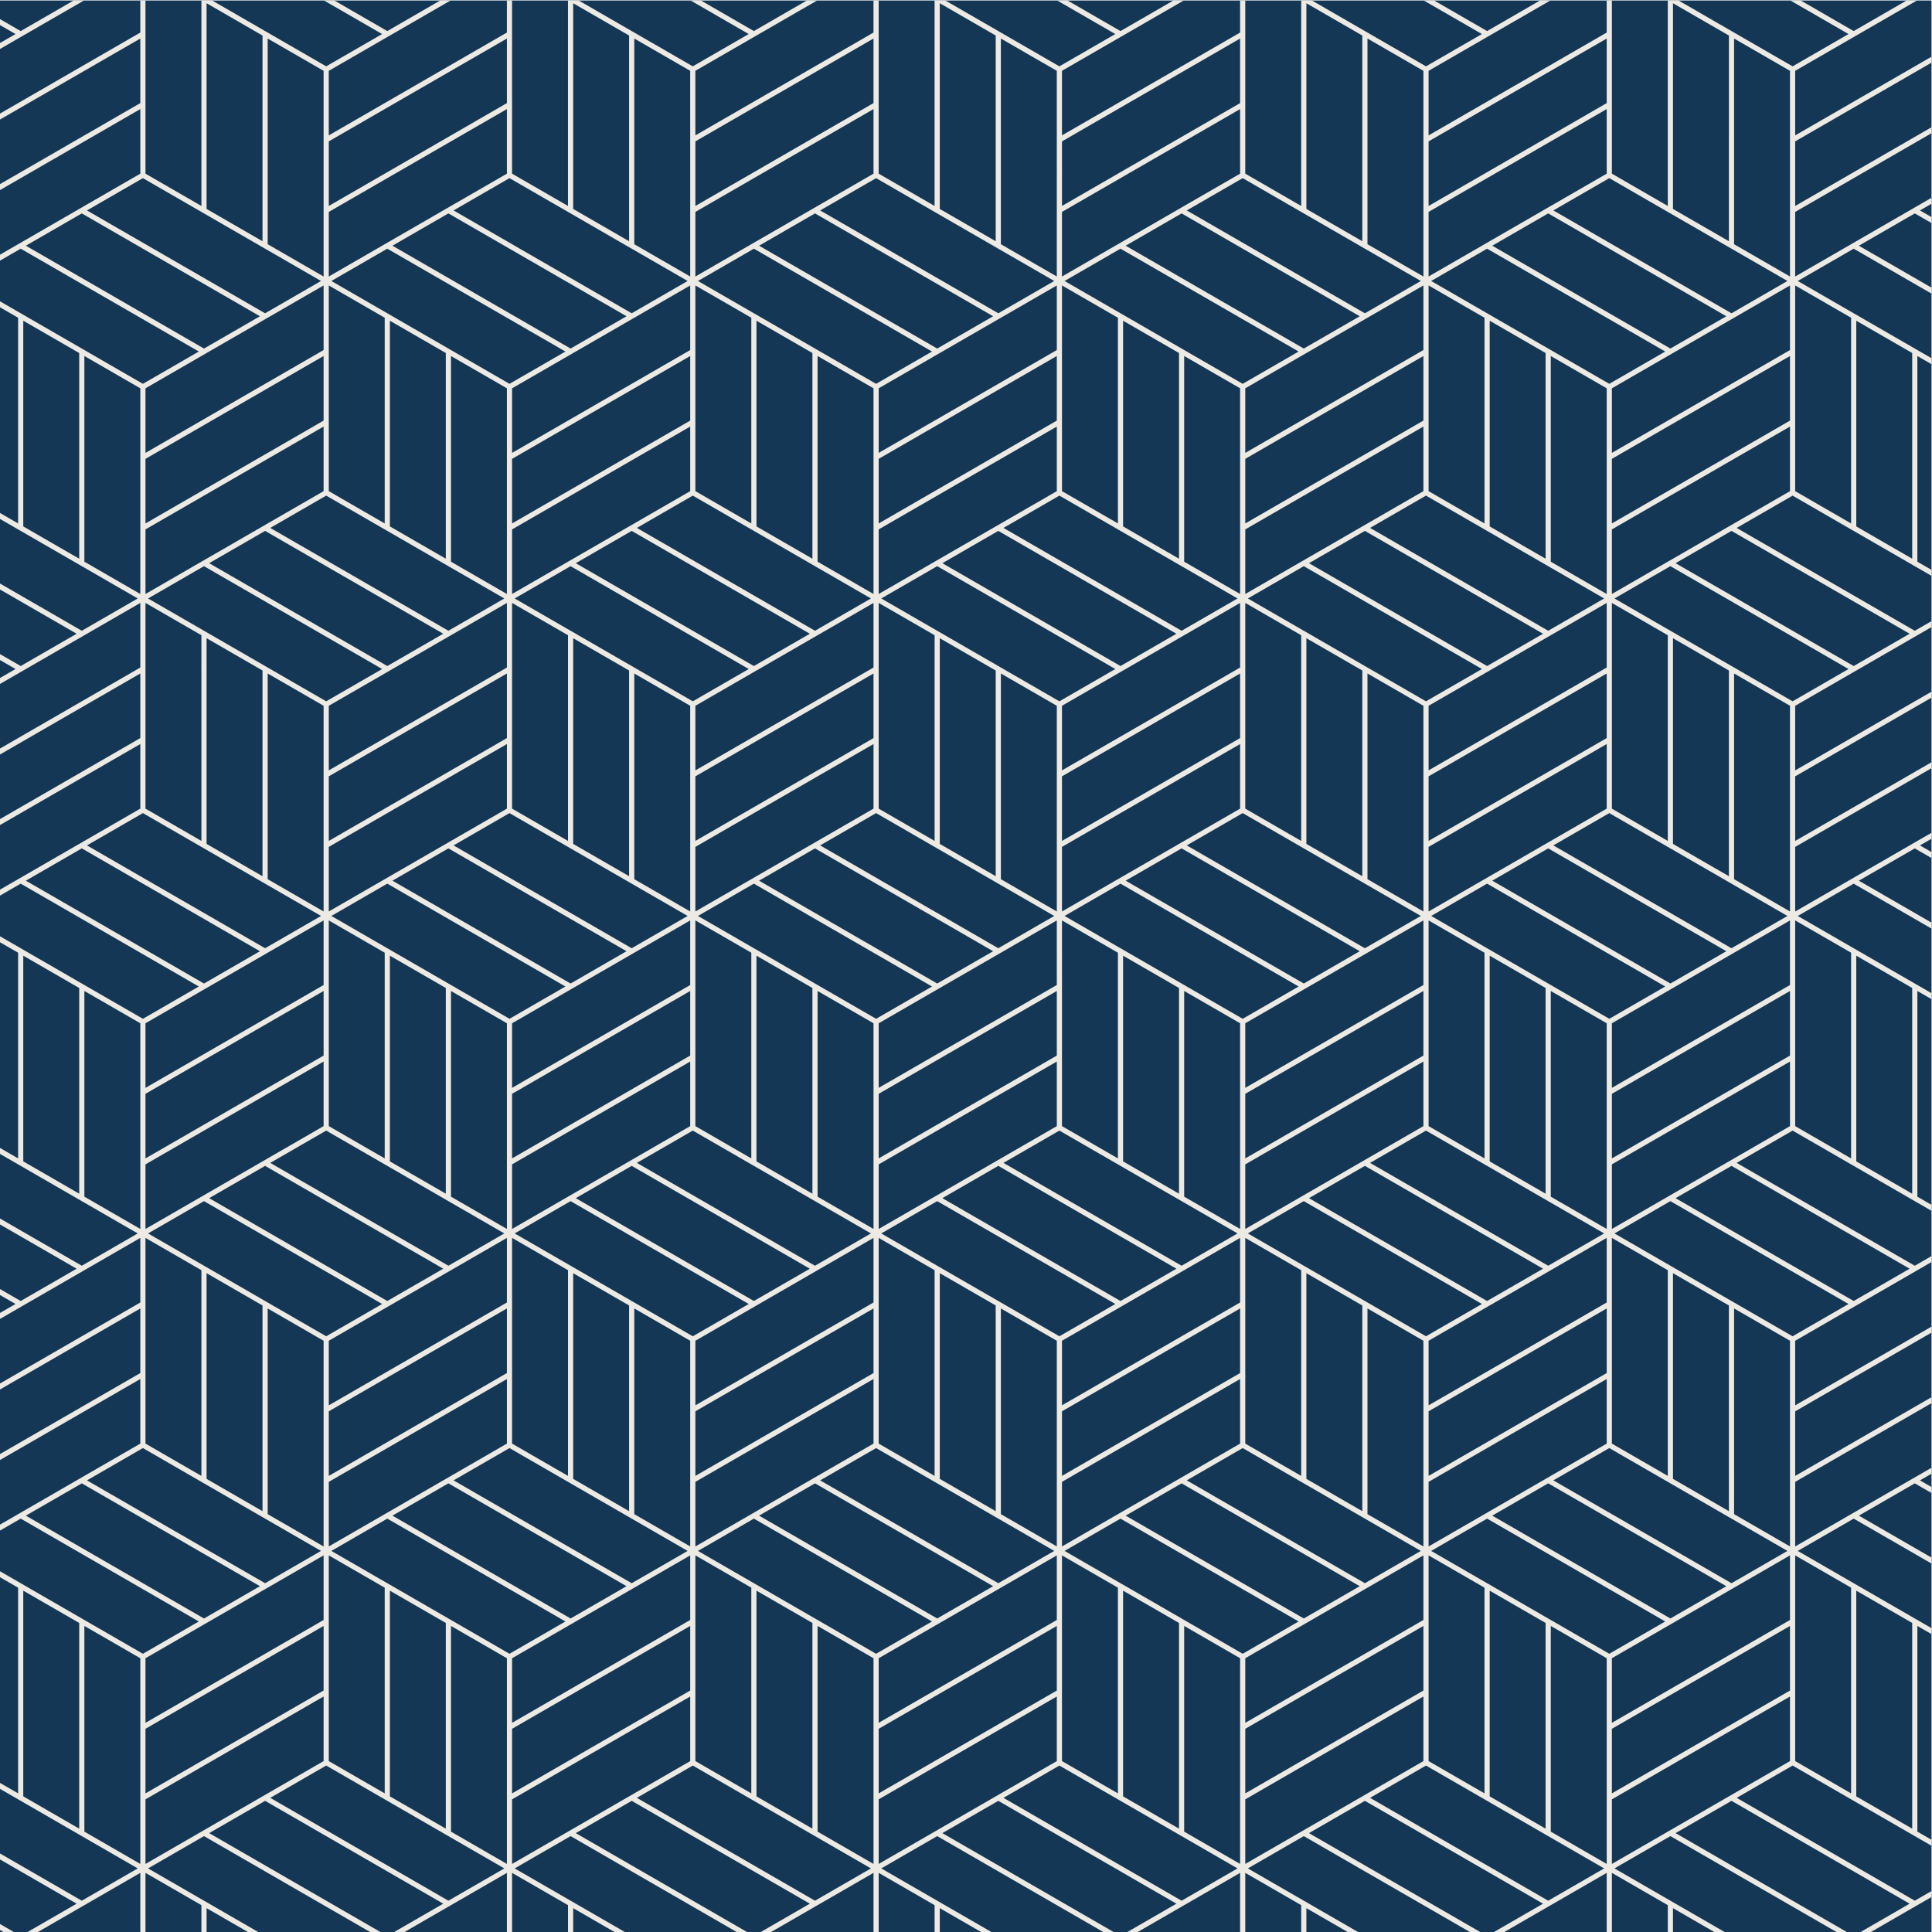 <?xml version="1.0" encoding="UTF-8" standalone="no"?>
<svg
   xmlns:dc="http://purl.org/dc/elements/1.1/"
   xmlns:cc="http://creativecommons.org/ns#"
   xmlns:rdf="http://www.w3.org/1999/02/22-rdf-syntax-ns#"
   xmlns:svg="http://www.w3.org/2000/svg"
   xmlns="http://www.w3.org/2000/svg"
   viewBox="0 0 1496 1496"
   height="1496"
   width="1496"
   xml:space="preserve"
   id="svg2"
   version="1.1"><defs
     id="defs6" /><g
     transform="matrix(1.333,0,0,-1.333,0,1496)"
     id="g10"><g
       transform="scale(0.1)"
       id="g12"><path
         id="path14"
         style="fill:#143756;fill-opacity:1;fill-rule:nonzero;stroke:none"
         d="M 11220,0 H 0 V 11220 H 11220 V 0" /><path
         id="path16"
         style="fill:#edeae4;fill-opacity:1;fill-rule:nonzero;stroke:none"
         d="m 482.527,11216.9 c 0.004,0 0.012,0 0.016,0 l 5.391,3.1 h -60 L 120.219,11042.3 0,11111.8 v -34.7 L 90.219,11025 0,10972.9 v -34.6 l 127.605,73.7 c 0,0 0.012,0 0.012,0 l 354.91,204.9" /><path
         id="path18"
         style="fill:#edeae4;fill-opacity:1;fill-rule:nonzero;stroke:none"
         d="m 2944.61,10999 v -375.1 l -1034.77,-597.5 v 375.2 z m 384.92,205 324.93,-187.6 V 9821.51 l -324.93,187.59 z m 1744.62,-205 v -375.1 l -1034.77,-597.5 v 375.2 z m 384.92,205 324.92,-187.6 V 9821.51 l -324.92,187.59 z m 1744.62,-205 v -375.1 l -1034.77,-597.5 v 375.2 z m 384.92,205 324.92,-187.6 V 9821.51 l -324.92,187.59 z m 1744.62,-205 v -375.1 l -1034.77,-597.5 v 375.2 z m 384.92,205 324.95,-187.6 V 9821.51 l -324.95,187.59 z m 1389.65,-3226.72 -324.9,187.59 v 1194.85 l 324.9,-187.6 z m -15,-435.82 -324.9,-187.59 -1034.75,597.43 324.95,187.59 z m 15,-3252.66 -324.9,187.6 v 1194.85 l 324.9,-187.6 z m -15,-435.81 -324.9,-187.59 -1034.75,597.42 324.95,187.6 z M 10752.9,2000.1 V 805.301 l -324.9,187.5 V 2187.7 Z m 354.9,-1399.799 -324.9,187.601 V 1982.78 l 324.9,-187.59 z m -2114.5,-418.5 -1034.77,597.5 324.93,187.597 1034.77,-597.5 z m -2129.54,0 -1034.77,597.5 324.93,187.597 1034.77,-597.5 z m -2129.54,0 -1034.77,597.5 324.93,187.597 1034.77,-597.5 z m -2129.54,0 -1034.77,597.5 324.93,187.597 1034.77,-597.5 z M 135.223,1982.78 460.145,1795.19 V 600.301 L 135.223,787.902 Z m 14.996,435.8 324.926,187.6 1034.775,-597.42 -324.93,-187.6 z m -14.996,3252.67 324.922,-187.6 V 4288.8 l -324.922,187.6 z m 15,435.81 324.922,187.59 1034.775,-597.42 -324.93,-187.6 z m -15,3252.66 324.922,-187.6 V 7977.28 l -324.922,187.59 z m 15,435.81 324.922,187.59 L 1509.92,9385.7 1184.99,9198.11 Z M 1199.99,11204 1524.92,11016.4 V 9821.51 l -324.93,187.59 z m 1744.62,-990 -1034.77,-597.4 v 375.19 l 1034.77,597.41 z m 1049.77,-623.38 -324.92,-187.6 -1034.77,597.38 324.92,187.6 766.5,-442.5 z m 15,25.98 -268.27,154.88 -56.65,32.71 V 10999 l 324.92,-187.6 z M 5074.15,10214 4039.38,9616.6 v 375.19 l 1034.77,597.41 z m 1049.77,-623.38 -324.92,-187.6 -1034.77,597.38 324.92,187.6 762.48,-440.18 z m 15,25.98 -272.29,157.2 -52.64,30.39 V 10999 l 324.93,-187.6 z M 7203.69,10214 6168.92,9616.6 v 375.19 l 1034.77,597.41 z m 1049.77,-623.38 -324.93,-187.6 -1034.76,597.38 324.92,187.6 762.48,-440.18 z m 15,25.98 -272.29,157.2 -52.64,30.39 V 10999 l 324.93,-187.6 z M 9333.23,10214 8298.46,9616.6 v 375.19 l 1034.77,597.41 z m 1049.77,-623.38 -324.9,-187.6 -1034.79,597.38 324.92,187.6 770.57,-444.86 z m 15,25.98 -264.2,152.52 -60.7,35.07 V 10999 l 324.9,-187.6 z m 30,-1246.81 v 1194.84 l 324.9,-187.59 V 8182.19 Z m -15,-1220.83 -1034.77,597.42 324.92,187.59 1034.75,-597.42 z m -15,-1220.84 -264.2,152.53 -60.7,35.07 v 1194.85 l 324.9,-187.6 z m 30,-1246.81 v 1194.85 l 324.9,-187.59 V 4493.72 Z m -15,-1220.82 -1034.77,597.42 324.92,187.59 1034.75,-597.42 z m -15,-1220.84 -324.9,187.6 V 3622.1 L 10398,3434.5 Z M 490.145,583 V 1777.86 L 815.066,1590.27 V 395.402 Z M 830.066,2811.1 1864.84,2213.67 1539.92,2026.07 505.141,2623.5 Z M 1169.99,3844.33 V 2649.48 l -324.924,187.6 V 4031.93 Z M 830.066,6499.57 1592.55,6059.35 1864.84,5902.14 1539.92,5714.55 505.145,6311.98 Z m 15,1220.83 324.924,-187.6 V 6337.95 l -324.924,187.6 z m -15,2467.6 762.484,-440.18 272.29,-157.2 -324.92,-187.6 -1034.775,597.38 z m 1049.774,-571.4 -272.29,157.2 -52.63,30.39 V 10999 l 324.92,-187.6 z m 1434.69,-418.49 -1034.77,597.42 324.93,187.59 1034.77,-597.42 z m 2129.54,0 -1034.76,597.42 324.92,187.59 1034.76,-597.42 z m 2129.54,0 -1034.77,597.42 324.93,187.59 1034.76,-597.42 z m 2129.54,0 -1034.77,597.42 324.92,187.59 1034.8,-597.42 z M 9363.23,8147.55 10398,8744.98 V 8369.79 L 9363.23,7772.36 Z m 324.92,-1809.6 -324.92,187.6 V 7720.4 l 324.92,-187.6 z m 30,-17.32 v 1194.85 l 324.95,-187.59 V 6133.04 Z m 664.85,-418.49 -324.9,-187.59 -1034.79,597.43 324.92,187.59 770.57,-444.9 z m 15,-401.16 -1034.77,-597.43 v 375.19 l 347.31,200.52 c 0,0 0.01,0 0.01,0.01 l 354.95,204.9 v 0.01 l 332.5,191.98 z M 9363.23,4459.08 10398,5056.5 V 4681.31 L 9363.23,4083.89 Z m 324.92,-1809.6 -324.92,187.6 v 1194.85 l 324.92,-187.6 z m 30,-17.32 v 1194.85 l 324.95,-187.59 V 2444.57 Z M 10398,1812.5 9363.23,1215.1 v 375.17 l 347.3,200.51 c 0.01,0.01 0.02,0.01 0.02,0.02 l 354.95,204.9 c 0,0 0,0 0,0.01 l 332.5,191.99 z m -1389.7,-34.64 324.93,-187.59 V 395.402 L 9008.3,583 Z M 8653.38,787.902 V 1982.78 L 8978.3,1795.19 V 600.301 Z m -1419.69,-17.3 1034.77,597.438 V 992.801 L 7233.69,395.402 Z M 6878.76,1777.86 7203.69,1590.27 V 395.402 L 6878.76,583 Z M 6523.84,787.902 V 1982.78 l 324.92,-187.59 V 600.301 Z m -1419.69,-17.3 1034.77,597.438 V 992.801 L 5104.15,395.402 Z M 4749.23,1777.86 5074.15,1590.27 V 395.402 L 4749.23,583 Z M 4394.3,787.902 V 1982.78 l 324.93,-187.59 V 600.301 Z m -1419.69,-17.3 1034.77,597.438 V 992.801 L 2974.61,395.402 Z M 2619.69,1777.86 2944.61,1590.27 V 395.402 L 2619.69,583 Z M 2264.76,787.902 V 1982.78 l 324.93,-187.59 V 600.301 Z M 845.066,770.602 1879.84,1368.04 V 992.801 L 845.066,395.402 Z M 1879.84,1402.67 845.066,805.199 V 1180.4 L 1879.84,1777.86 Z M 1524.92,3639.42 V 2444.57 l -324.93,187.59 V 3827.01 Z M 1184.99,4245.5 2219.76,3648.08 1894.84,3460.49 860.066,4057.91 Z M 845.066,4459.08 1879.84,5056.5 V 4681.31 L 845.066,4083.89 Z M 1879.84,5091.15 845.066,4493.72 v 375.19 l 1034.774,597.42 z m -324.92,1024.57 v 1194.85 l 324.92,-187.6 V 5928.12 l -272.29,157.21 z m -30,1212.17 V 6133.04 l -324.93,187.59 V 7515.48 Z M 1184.99,7933.97 2219.76,7336.55 1894.84,7148.96 860.066,7746.38 Z M 845.066,8147.55 1879.84,8744.98 V 8369.79 L 845.066,7772.36 Z M 1879.84,8779.62 845.066,8182.19 v 375.19 L 1879.84,9154.8 Z m 2129.54,0 -1034.77,-597.43 v 375.19 l 1034.77,597.42 z m 2129.54,0 -1034.77,-597.43 v 375.19 l 1034.77,597.42 z m 2129.54,0 -1034.77,-597.43 v 375.19 L 8268.46,9154.8 Z M 9008.3,7959.96 V 9154.8 l 324.93,-187.59 V 7772.36 l -272.29,157.21 z m 339.93,-2655.24 -1034.77,597.42 272.29,157.21 52.63,30.39 1034.77,-597.43 z M 9008.3,4271.48 v 1194.85 l 324.93,-187.59 V 4083.89 l -272.29,157.2 z M 8298.46,2187.7 8623.38,2000.1 V 805.301 l -324.92,187.5 z M 7233.69,1180.4 8268.46,1777.86 V 1402.67 L 7233.69,805.199 Z m 0,409.87 347.29,200.51 c 0.01,0.01 0.03,0.01 0.04,0.02 l 354.9,204.9 c 0,0 0.01,0 0.01,0.01 l 332.53,191.99 V 1812.5 L 7233.69,1215.1 Z M 6168.92,2187.7 6493.84,2000.1 V 805.301 l -324.92,187.5 z M 5104.15,1180.4 6138.92,1777.86 V 1402.67 L 5104.15,805.199 Z m 0,409.87 347.29,200.51 c 0.01,0.01 0.02,0.01 0.03,0.02 l 354.91,204.9 c 0,0 0,0 0.01,0.01 l 332.53,191.99 V 1812.5 L 5104.15,1215.1 Z M 4039.38,2187.7 4364.3,2000.1 V 805.301 l -324.92,187.5 z M 2974.61,1180.4 4009.38,1777.86 V 1402.67 L 2974.61,805.199 Z m 0,409.87 347.3,200.51 c 0.01,0.01 0.02,0.01 0.03,0.02 l 354.9,204.9 c 0,0 0,0 0.01,0.01 l 332.53,191.99 V 1812.5 L 2974.61,1215.1 Z M 1909.84,2187.7 2234.76,2000.1 V 805.301 l -324.92,187.5 z m 347.31,1447.32 c 0,0 0,0 0.01,0.01 l 354.91,204.91 h 0.01 l 332.53,191.99 V 3656.74 L 1909.84,3059.31 v 375.19 z m -717.23,815.4 1034.77,-597.43 -324.93,-187.59 -1034.77,597.42 z m 694.84,1238.15 V 4493.72 l -324.92,187.59 v 1194.85 z m -324.92,614.75 1034.77,597.42 V 6525.55 L 1909.84,5928.12 Z m 347.31,1020.17 c 0,0.01 0,0.01 0.01,0.01 l 354.91,204.91 h 0.01 l 332.53,191.99 V 7345.21 L 1909.84,6747.79 v 375.18 z m -717.23,815.4 1034.77,-597.43 -324.93,-187.59 -1034.77,597.43 z m 694.84,43.3 -324.92,187.6 v 1194.84 l 324.92,-187.59 z m 354.93,-204.91 -324.93,187.59 v 1194.85 l 324.93,-187.6 z m 354.92,-204.92 -268.27,154.89 -56.65,32.71 V 9154.8 l 324.92,-187.59 z m 1064.77,597.43 -1034.77,-597.43 v 375.19 l 1034.77,597.43 z m 354.92,-187.6 -324.92,187.6 v 1194.84 l 324.92,-187.59 z m 354.93,-204.91 -324.93,187.59 v 1194.85 l 324.93,-187.6 z m 354.92,-204.92 -268.27,154.89 -56.65,32.71 V 9154.8 l 324.92,-187.59 z m 1064.77,597.43 -1034.77,-597.43 v 375.19 l 1034.77,597.43 z m 354.92,-187.6 -324.92,187.6 v 1194.84 l 324.92,-187.59 z m 354.92,-204.91 -324.92,187.59 v 1194.85 l 324.92,-187.6 z m 354.93,-204.92 -264.18,152.53 -60.75,35.07 V 9154.8 l 324.93,-187.59 z m 1064.77,597.43 -1034.77,-597.43 v 375.19 l 1034.77,597.43 z m 354.92,-187.6 -324.92,187.6 v 1194.84 l 324.92,-187.59 z m 30,-17.32 v 1194.85 l 324.92,-187.6 V 7977.28 Z m 339.92,-606.09 -1034.77,597.43 324.93,187.59 1034.77,-597.42 z m 339.93,-213.57 -1034.77,-597.42 v 375.18 l 347.3,200.52 c 0.01,0.01 0.01,0.01 0.02,0.01 l 354.91,204.91 h 0.01 l 332.53,191.99 z M 8298.46,5928.12 v 375.2 l 1034.77,597.42 v -375.19 z m 324.92,-1434.4 -324.92,187.59 v 1194.85 l 324.92,-187.59 z m 30,-17.32 v 1194.85 l 324.92,-187.6 V 4288.8 Z m 339.92,-606.09 -1034.77,597.43 324.93,187.59 1034.77,-597.42 z m 339.93,-213.57 -1034.77,-597.43 v 375.19 l 347.3,200.52 c 0.01,0 0.01,0 0.02,0.01 l 354.91,204.91 h 0.01 l 332.53,191.99 z M 8298.46,2239.65 v 375.19 l 1034.77,597.43 v -375.19 z m -6388.62,375.19 1034.77,597.43 V 2837.08 L 1909.84,2239.65 Z m 1034.77,632.07 -1034.77,-597.43 v 375.19 L 2944.61,3622.1 Z M 2589.69,5483.65 V 4288.8 l -324.93,187.6 v 1194.85 z m -396.59,573.38 56.66,32.71 1034.77,-597.43 -324.92,-187.59 -1034.77,597.42 z m 6090.36,1091.93 -1034.77,597.42 324.92,187.59 1034.77,-597.42 z m 0,-3688.47 -1034.77,597.42 324.92,187.59 1034.77,-597.42 z M 3299.53,3844.33 V 2649.48 l -324.92,187.6 v 1194.85 z m 22.38,1634.93 c 0.01,0 0.01,0 0.02,0 l 354.9,204.91 c 0.01,0 0.02,0.01 0.02,0.01 l 332.53,191.98 V 5500.98 L 2974.61,4903.55 v 375.19 z m -717.22,815.39 1034.77,-597.42 -324.93,-187.6 -1034.77,597.43 z m 369.92,1425.75 324.92,-187.59 V 6337.95 l -324.92,187.6 z m 339.92,213.57 1034.77,-597.42 -324.92,-187.59 -1034.77,597.42 z m 1419.7,-375.18 -1034.77,597.42 324.92,187.59 1034.77,-597.42 z m 709.84,375.18 1034.77,-597.42 -324.92,-187.59 -1034.77,597.42 z M 6863.76,7558.79 5829,8156.21 6153.92,8343.8 7188.69,7746.38 Z m 694.85,-1220.84 -324.92,187.6 V 7720.4 l 324.92,-187.6 z m 354.92,-204.91 -324.92,187.59 v 1194.85 l 324.92,-187.59 z m 354.93,-204.92 -272.29,157.21 -52.64,30.39 v 1194.85 l 324.93,-187.6 z m 0,-427.14 -1034.77,-597.43 v 375.19 l 347.3,200.52 c 0.01,0 0.01,0 0.02,0.01 l 354.91,204.9 c 0,0 0.01,0.01 0.02,0.01 l 332.52,191.98 z m 0,-819.67 -1034.77,-597.42 v 375.19 L 8268.46,5056.5 Z M 5813.99,3622.1 6138.92,3434.5 V 2239.65 l -324.93,187.6 z m -354.92,204.91 324.92,-187.59 V 2444.57 l -324.92,187.59 z m -354.92,204.92 324.92,-187.6 V 2649.48 l -324.92,187.6 z M 3684.46,3622.1 4009.38,3434.5 V 2239.65 l -324.92,187.6 z m -30,17.32 V 2444.57 l -324.93,187.59 V 3827.01 Z M 3314.53,4245.5 4349.3,3648.08 4024.38,3460.49 2989.61,4057.91 Z m -339.92,213.58 1034.77,597.42 V 4681.31 L 2974.61,4083.89 Z m 1034.77,632.07 -1034.77,-597.43 v 375.19 l 1034.77,597.42 z m 0,836.97 -268.27,154.89 -56.65,32.71 v 1194.85 l 324.92,-187.6 z m 1419.69,409.84 -324.92,187.59 V 7720.4 l 324.92,-187.59 z m 354.92,-204.92 -324.92,187.59 v 1194.85 l 324.92,-187.59 z m 354.93,-204.92 -272.29,157.21 -52.64,30.39 v 1194.85 l 324.93,-187.6 z m 1079.77,-623.4 -1034.77,597.42 264.18,152.53 60.74,35.07 1034.77,-597.43 z m -15,-1647.98 -1034.77,-597.43 v 375.19 l 347.3,200.52 c 0.01,0 0.01,0.01 0.02,0.01 l 354.91,204.9 c 0,0.01 0.01,0.01 0.01,0.01 l 332.53,191.99 z M 6168.92,3024.67 7203.69,3622.1 V 3246.91 L 6168.92,2649.48 Z M 3669.46,4450.42 4704.22,3852.99 4379.3,3665.4 3344.53,4262.82 Z M 4364.3,5688.57 V 4493.72 l -324.92,187.59 v 1194.85 z m 709.85,1246.81 -1034.77,-597.42 v 375.18 l 1034.77,597.43 z M 6123.92,5902.14 5799,5714.55 l -1034.77,597.43 324.92,187.59 762.48,-440.22 z M 7203.69,6935.38 6168.92,6337.96 v 375.18 l 1034.77,597.43 z m 0,-409.83 -1034.77,-597.43 v 375.2 l 1034.77,597.42 z m -709.85,-2031.83 -324.92,187.59 v 1194.85 l 324.92,-187.59 z m 354.92,-204.92 -324.92,187.6 v 1194.85 l 324.92,-187.6 z m 354.93,-204.91 -264.18,152.52 -60.75,35.07 v 1194.85 l 324.93,-187.59 z M 4719.23,5483.65 V 4288.8 l -324.93,187.6 v 1194.85 z m -396.59,573.38 56.67,32.71 1034.76,-597.43 -324.92,-187.59 -1034.77,597.42 z m 1121.43,-547.4 -1034.76,597.43 324.92,187.59 1034.76,-597.42 z M 5104.15,4459.08 6138.92,5056.5 V 4681.31 L 5104.15,4083.89 Z m 1034.77,632.07 -1034.77,-597.43 v 375.19 l 1034.77,597.42 z M 4749.23,4271.48 v 1194.85 l 324.92,-187.59 V 4083.89 l -268.27,154.88 z m 1057.16,1412.7 332.53,191.98 V 5500.98 L 5104.15,4903.55 v 375.19 l 347.3,200.52 c 0.01,0 0.01,0 0.02,0 l 354.91,204.91 c 0,0 0,0.01 0.01,0.01 z m -1767.01,619.14 1034.77,597.42 V 6525.55 L 4039.38,5928.12 Z m 694.85,-2433.01 -1034.77,597.43 324.92,187.59 1034.77,-597.42 z M 6508.84,3665.4 5474.07,4262.82 5799,4450.42 6833.76,3852.99 Z m 354.92,204.91 -1034.76,597.43 324.92,187.59 1034.77,-597.42 z M 5074.15,3656.74 4039.38,3059.31 v 375.19 l 347.3,200.52 c 0.01,0 0.01,0 0.02,0.01 l 354.9,204.9 c 0.01,0.01 0.02,0.01 0.02,0.01 l 332.53,191.99 z M 4039.38,3024.67 5074.15,3622.1 V 3246.91 L 4039.38,2649.48 Z m 1079.77,1033.24 324.92,187.59 1034.77,-597.42 -324.92,-187.59 z M 8268.46,5091.15 7233.69,4493.72 v 375.19 l 1034.77,597.42 z m -694.85,418.48 -1034.77,597.43 324.93,187.59 1034.76,-597.42 z m 679.85,392.51 -324.93,-187.59 -1034.76,597.43 324.92,187.59 762.48,-440.22 z M 6516.22,7323.49 c 0.01,0.01 0.01,0.01 0.02,0.01 l 354.91,204.91 c 0,0 0.01,0 0.01,0.01 l 332.53,191.98 V 7345.21 L 6168.92,6747.79 v 375.18 z m -7.38,30.38 -1034.77,597.42 324.93,187.6 1034.76,-597.43 z m -2122.16,-30.38 c 0.01,0.01 0.01,0.01 0.02,0.01 l 354.9,204.91 c 0.01,0 0.02,0 0.02,0.01 l 332.53,191.98 V 7345.21 L 4039.38,6747.79 v 375.18 z m -7.38,30.38 -1034.77,597.43 324.93,187.59 1034.76,-597.43 z m -724.84,-25.98 V 6133.04 l -324.93,187.59 v 1194.85 z m 15,-1613.34 -1034.77,597.43 324.92,187.59 766.5,-442.54 268.27,-154.89 z M 5074.15,2837.08 4039.38,2239.65 v 375.19 l 1034.77,597.43 z m 2129.54,0 -1034.77,-597.43 v 375.19 l 1034.77,597.43 z m 354.92,-187.6 -324.92,187.6 v 1194.85 l 324.92,-187.6 z m 354.92,-204.91 -324.92,187.59 v 1194.85 l 324.92,-187.59 z m 354.93,989.93 V 2239.65 l -324.93,187.6 V 3622.1 Z m -5648.77,836.98 v 1194.85 l 324.92,-187.59 V 4083.89 l -268.27,154.88 z M 9333.23,3246.91 8298.46,2649.48 v 375.19 l 1034.77,597.43 z m -694.85,418.49 -1034.77,597.42 324.92,187.6 1034.77,-597.43 z m 694.85,3269.98 -1034.77,-597.42 v 375.18 l 1034.77,597.43 z m -694.85,418.49 -1034.77,597.43 324.92,187.59 1034.77,-597.43 z m -6033.69,204.91 -1034.77,597.43 324.92,187.59 1034.77,-597.42 z m -694.85,-845.64 1034.77,597.43 V 6935.38 L 1909.84,6337.96 Z m 694.85,-2842.83 -1034.77,597.43 324.92,187.59 1034.77,-597.42 z m 709.84,-2049.15 -1034.77,597.42 324.93,187.6 1034.77,-597.42 z m 354.93,204.91 -1034.78,597.43 324.93,187.6 1034.77,-597.43 z M 5444.07,1821.16 4409.3,2418.58 4734.22,2606.18 5769,2008.76 Z m 354.93,204.91 -1034.78,597.43 324.93,187.6 1034.77,-597.43 z m 1774.61,-204.91 -1034.77,597.42 324.92,187.6 1034.78,-597.42 z m 354.92,204.91 -1034.77,597.43 324.93,187.6 1034.77,-597.43 z M 1879.84,3434.5 V 2239.65 l -324.92,187.6 V 3622.1 Z m 45,-1220.83 324.92,187.6 1034.77,-597.43 -324.92,-187.59 z m 2129.54,0 324.93,187.6 1034.77,-597.43 -324.93,-187.59 z m 2129.54,0 324.93,187.6 1034.77,-597.43 -324.93,-187.59 z m 3164.31,-597.42 -1034.77,597.42 324.92,187.6 1034.77,-597.43 z M 10398,1402.67 9363.23,805.199 V 1180.4 L 10398,1777.86 Z m -694.85,418.49 -1034.77,597.42 324.92,187.6 1034.8,-597.42 z m 354.95,204.91 -1034.8,597.43 324.93,187.6 L 10383,2213.67 Z M 10398,5091.15 9363.23,4493.72 v 375.19 L 10398,5466.33 Z m -694.85,418.48 -1034.77,597.43 324.92,187.59 1034.8,-597.42 z M 10398,8779.62 9363.23,8182.19 v 375.19 L 10398,9154.8 Z m -1812.25,968.2 52.63,30.39 1034.77,-597.42 -324.92,-187.6 -1034.77,597.43 z m -2137.65,-4.68 60.74,35.07 1034.77,-597.42 -324.92,-187.6 -1034.77,597.43 z m -2125.46,2.36 56.67,32.71 1034.76,-597.42 -324.92,-187.6 -1034.77,597.43 z m -2129.54,0 56.66,32.71 1034.77,-597.42 -324.92,-187.6 -1034.77,597.43 z M 10398,992.801 9363.23,395.402 v 375.2 L 10398,1368.04 Z m -332.5,8379.849 332.5,191.98 V 9189.45 L 9363.23,8592.02 v 375.19 l 347.31,200.52 h 0.01 l 354.95,204.91 c 0,0.01 0,0.01 0,0.01 z m -2129.56,0 332.52,191.98 V 9189.45 L 7233.69,8592.02 v 375.19 l 347.3,200.51 c 0.01,0.01 0.01,0.01 0.02,0.02 l 354.91,204.9 c 0,0.01 0.01,0.01 0.02,0.01 z m -2129.55,0 332.53,191.98 V 9189.45 L 5104.15,8592.02 v 375.19 l 347.3,200.52 c 0.01,0 0.01,0 0.02,0 l 354.91,204.91 c 0,0.01 0,0.01 0.01,0.01 z m -2129.54,0 332.53,191.98 V 9189.45 L 2974.61,8592.02 v 375.19 l 347.3,200.52 c 0.01,0 0.01,0 0.02,0 l 354.9,204.91 c 0.01,0.01 0.02,0.01 0.02,0.01 z M 1192.37,9167.73 c 0.01,0 0.01,0 0.02,0 l 354.91,204.91 c 0,0.01 0.01,0.01 0.01,0.01 l 332.53,191.98 V 9189.45 L 845.066,8592.02 v 375.19 z M 490.145,7959.96 V 9154.8 L 815.066,8967.21 V 7772.36 l -268.265,154.89 z m 702.225,-2480.7 c 0.01,0 0.01,0 0.02,0.01 l 354.91,204.9 c 0,0 0.01,0 0.01,0.01 l 332.53,191.98 V 5500.98 L 845.066,4903.55 v 375.19 z M 490.145,4271.48 V 5466.33 L 815.066,5278.74 V 4083.89 l -268.265,154.88 z m 702.225,-2480.7 c 0.01,0.01 0.02,0.01 0.03,0.02 l 354.9,204.9 c 0,0 0.01,0 0.01,0.01 l 332.53,191.99 V 1812.5 L 845.066,1215.1 v 375.17 z m 717.47,9020.62 347.31,200.6 c 0,0 0,0 0.01,0 l 354.91,204.9 h 0.01 l 5.39,3.1 h -60 l -307.71,-177.7 -307.71,177.7 h -60 l 337.71,-195 -324.92,-187.6 -662.64,382.6 h -62.21 V 10026.4 L 845.066,10214 v 1006 h -30 v -186.3 L 0,10563.1 v -34.6 l 815.066,470.5 v -375.1 L 0,10153.3 v -34.7 l 815.066,470.6 V 10214 L 0,9743.44 v -34.64 l 63.562,36.7 56.66,32.71 L 1154.99,9180.79 830.066,8993.19 0,9472.43 v -34.64 l 105.223,-60.75 V 8182.19 L 0,8242.94 V 8208.3 L 800.066,7746.38 475.145,7558.79 0,7833.11 v -34.64 L 445.145,7541.46 120.219,7353.87 0,7423.28 v -34.64 L 90.219,7336.55 0,7284.46 v -34.64 l 127.605,73.67 c 0,0.01 0.012,0.01 0.012,0.01 l 354.91,204.91 c 0.004,0 0.012,0 0.016,0.01 L 815.066,7720.4 V 7345.21 L 0,6874.63 v -34.64 l 815.066,470.58 V 6935.38 L 0,6464.8 v -34.64 l 815.066,470.58 V 6525.55 L 0,6054.97 v -34.64 l 63.562,36.7 56.66,32.71 L 1154.99,5492.31 830.066,5304.72 0,5783.96 v -34.64 l 105.223,-60.75 V 4493.72 L 0,4554.47 v -34.64 L 800.066,4057.91 475.145,3870.31 0,4144.64 V 4110 L 445.145,3852.99 120.219,3665.4 0,3734.81 v -34.64 L 90.219,3648.08 0,3595.99 v -34.64 l 127.605,73.67 c 0,0 0.012,0 0.012,0.01 l 354.91,204.9 c 0.004,0.01 0.012,0.01 0.016,0.01 l 332.523,191.99 V 3656.74 L 0,3186.16 v -34.64 L 815.066,3622.1 V 3246.91 L 0,2776.33 v -34.64 l 815.066,470.58 V 2837.08 L 0,2366.49 v -34.63 L 120.223,2401.27 1154.99,1803.84 830.066,1616.25 0,2095.49 v -34.64 L 105.223,2000.1 V 805.301 L 0,866 V 831.402 L 800.066,369.398 475.141,181.801 0,456.199 V 421.5 L 445.145,164.5 160.184,0 H 220.18 L 482.5,151.5 c 0.023,0 0.047,0 0.066,0 l 332.5,192 V 0 h 30 V 343.5 L 1169.99,155.898 V 0 h 30 V 138.5 L 1439.96,0 h 59.99 L 860.066,369.398 1184.99,557 2149.8,0 h 60 l -994.81,574.398 324.93,187.5 L 2574.69,164.5 2289.73,0 h 59.99 l 262.32,151.5 c 0.02,0 0.04,0 0.07,0 l 332.5,192 V 0 h 30 V 343.5 L 3299.53,155.898 V 0 h 30 V 138.5 L 3569.5,0 h 59.99 L 2989.61,369.398 3314.53,557 4279.34,0 h 60 l -994.82,574.398 324.93,187.5 L 4704.23,164.5 4419.27,0 h 59.99 l 262.32,151.5 c 0.02,0 0.04,0 0.07,0 l 332.5,192 V 0 h 30 V 343.5 L 5429.07,155.898 V 0 h 30 V 138.5 L 5699.04,0 h 59.99 L 5119.15,369.398 5444.07,557 6408.88,0 h 60 l -994.81,574.398 324.92,187.5 L 6833.76,164.5 6548.8,0 h 60 l 262.32,151.5 c 0.02,0 0.05,0 0.07,0 l 332.5,192 V 0 h 30 V 343.5 L 7558.61,155.898 V 0 h 30 V 138.5 L 7828.58,0 h 59.99 L 7248.69,369.398 7573.61,557 8538.43,0 h 59.99 l -994.81,574.398 324.92,187.5 L 8963.3,164.5 8678.34,0 h 60 l 262.32,151.5 c 0.02,0 0.04,0 0.07,0 l 332.5,192 V 0 h 30 V 343.5 L 9688.15,155.898 V 0 h 30 V 138.5 L 9958.12,0 h 59.98 L 9378.23,369.398 9703.15,557 10668,0 h 60 l -994.85,574.398 324.95,187.5 L 11092.8,164.5 10807.9,0 h 60 l 262.3,151.5 c 0,0 0,0 0.1,0 l 89.7,51.801 v 34.601 l -97.2,-56.101 -1034.7,597.5 324.9,187.597 807,-466 v 34.704 L 11137.8,583 v 1194.86 l 82.2,-47.43 v 34.64 l -777,448.6 324.9,187.6 452.1,-261.01 v 34.64 l -422.1,243.68 324.9,187.6 97.2,-56.09 v 34.64 l -67.2,38.77 67.2,38.78 v 34.63 l -792,-457.26 v 375.19 l 792,457.26 v 34.65 l -792,-457.27 v 375.19 l 792,457.26 v 34.65 l -792,-457.27 v 375.19 l 347.3,200.52 c 0,0 0,0 0,0.01 l 354.9,204.9 c 0,0.01 0,0.01 0,0.01 l 89.8,51.83 v 34.64 l -97.2,-56.1 -1034.7,597.43 324.9,187.59 807,-465.92 v 34.64 l -29.5,17.04 -52.7,30.39 v 1194.85 l 82.2,-47.43 v 34.64 l -777,448.6 272.3,157.21 52.6,30.39 452.1,-261.01 v 34.64 l -422.1,243.69 324.9,187.59 97.2,-56.09 v 34.64 l -67.2,38.78 67.2,38.76 v 34.65 l -792,-457.27 v 375.2 l 792,457.26 v 34.64 l -792,-457.26 v 375.18 l 792,457.27 v 34.64 l -792,-457.26 v 375.18 l 347.3,200.52 c 0,0.01 0,0.01 0,0.01 l 354.9,204.91 c 0,0 0,0 0,0.01 l 89.8,51.82 v 34.64 l -97.2,-56.09 -1034.7,597.42 324.9,187.59 807,-465.92 v 34.64 l -29.5,17.05 -52.7,30.39 V 9154.8 l 82.2,-47.43 v 34.64 l -777,448.61 272.3,157.2 52.6,30.39 452.1,-261.01 v 34.65 l -422.1,243.68 324.9,187.59 97.2,-56.09 v 34.64 l -67.2,38.73 67.2,38.8 v 34.7 l -792,-457.3 v 375.19 l 792,457.21 v 34.7 l -792,-457.3 v 375.2 l 792,457.3 v 34.6 l -792,-457.2 v 375.1 l 347.3,200.6 c 0,0 0,0 0,0 l 354.9,204.9 c 0,0 0,0 0,0 l 5.4,3.1 h -60 l -307.7,-177.7 -307.7,177.7 h -60 l 337.7,-195 -324.9,-187.6 -662.64,382.6 h -62.21 v -1193.6 l -324.92,187.6 v 1006 h -30 v -186.3 l -1034.77,-597.4 v 375.1 l 347.3,200.6 c 0.01,0 0.01,0 0.02,0 l 354.91,204.9 h 0.01 l 5.4,3.1 h -60.01 l -307.71,-177.7 -307.71,177.7 h -60 l 337.71,-195 -324.92,-187.6 -662.64,382.6 h -62.21 v -1193.6 l -324.92,187.6 v 1006 h -30 v -186.3 l -1034.77,-597.4 v 375.1 l 347.3,200.6 c 0.01,0 0.01,0 0.02,0 l 354.91,204.9 h 0.01 l 5.4,3.1 h -60.01 l -307.71,-177.7 -307.71,177.7 h -60 l 337.71,-195 -324.92,-187.6 -662.64,382.6 h -62.21 v -1193.6 l -324.92,187.6 v 1006 h -30 v -186.3 l -1034.77,-597.4 v 375.1 l 347.3,200.6 c 0.01,0 0.01,0 0.02,0 l 354.9,204.9 c 0.01,0 0.02,0 0.02,0 l 5.4,3.1 h -60.01 l -307.71,-177.7 -307.71,177.7 h -60 l 337.71,-195 -324.92,-187.6 -662.64,382.6 h -62.21 v -1193.6 l -324.92,187.6 v 1006 h -30 v -186.3 l -1034.77,-597.4 v 375.1" /><path
         id="path20"
         style="fill:#edeae4;fill-opacity:1;fill-rule:nonzero;stroke:none"
         d="M 0,11.699 20.266,0 H 80.258 L 0,46.301 V 11.699" /></g></g></svg>